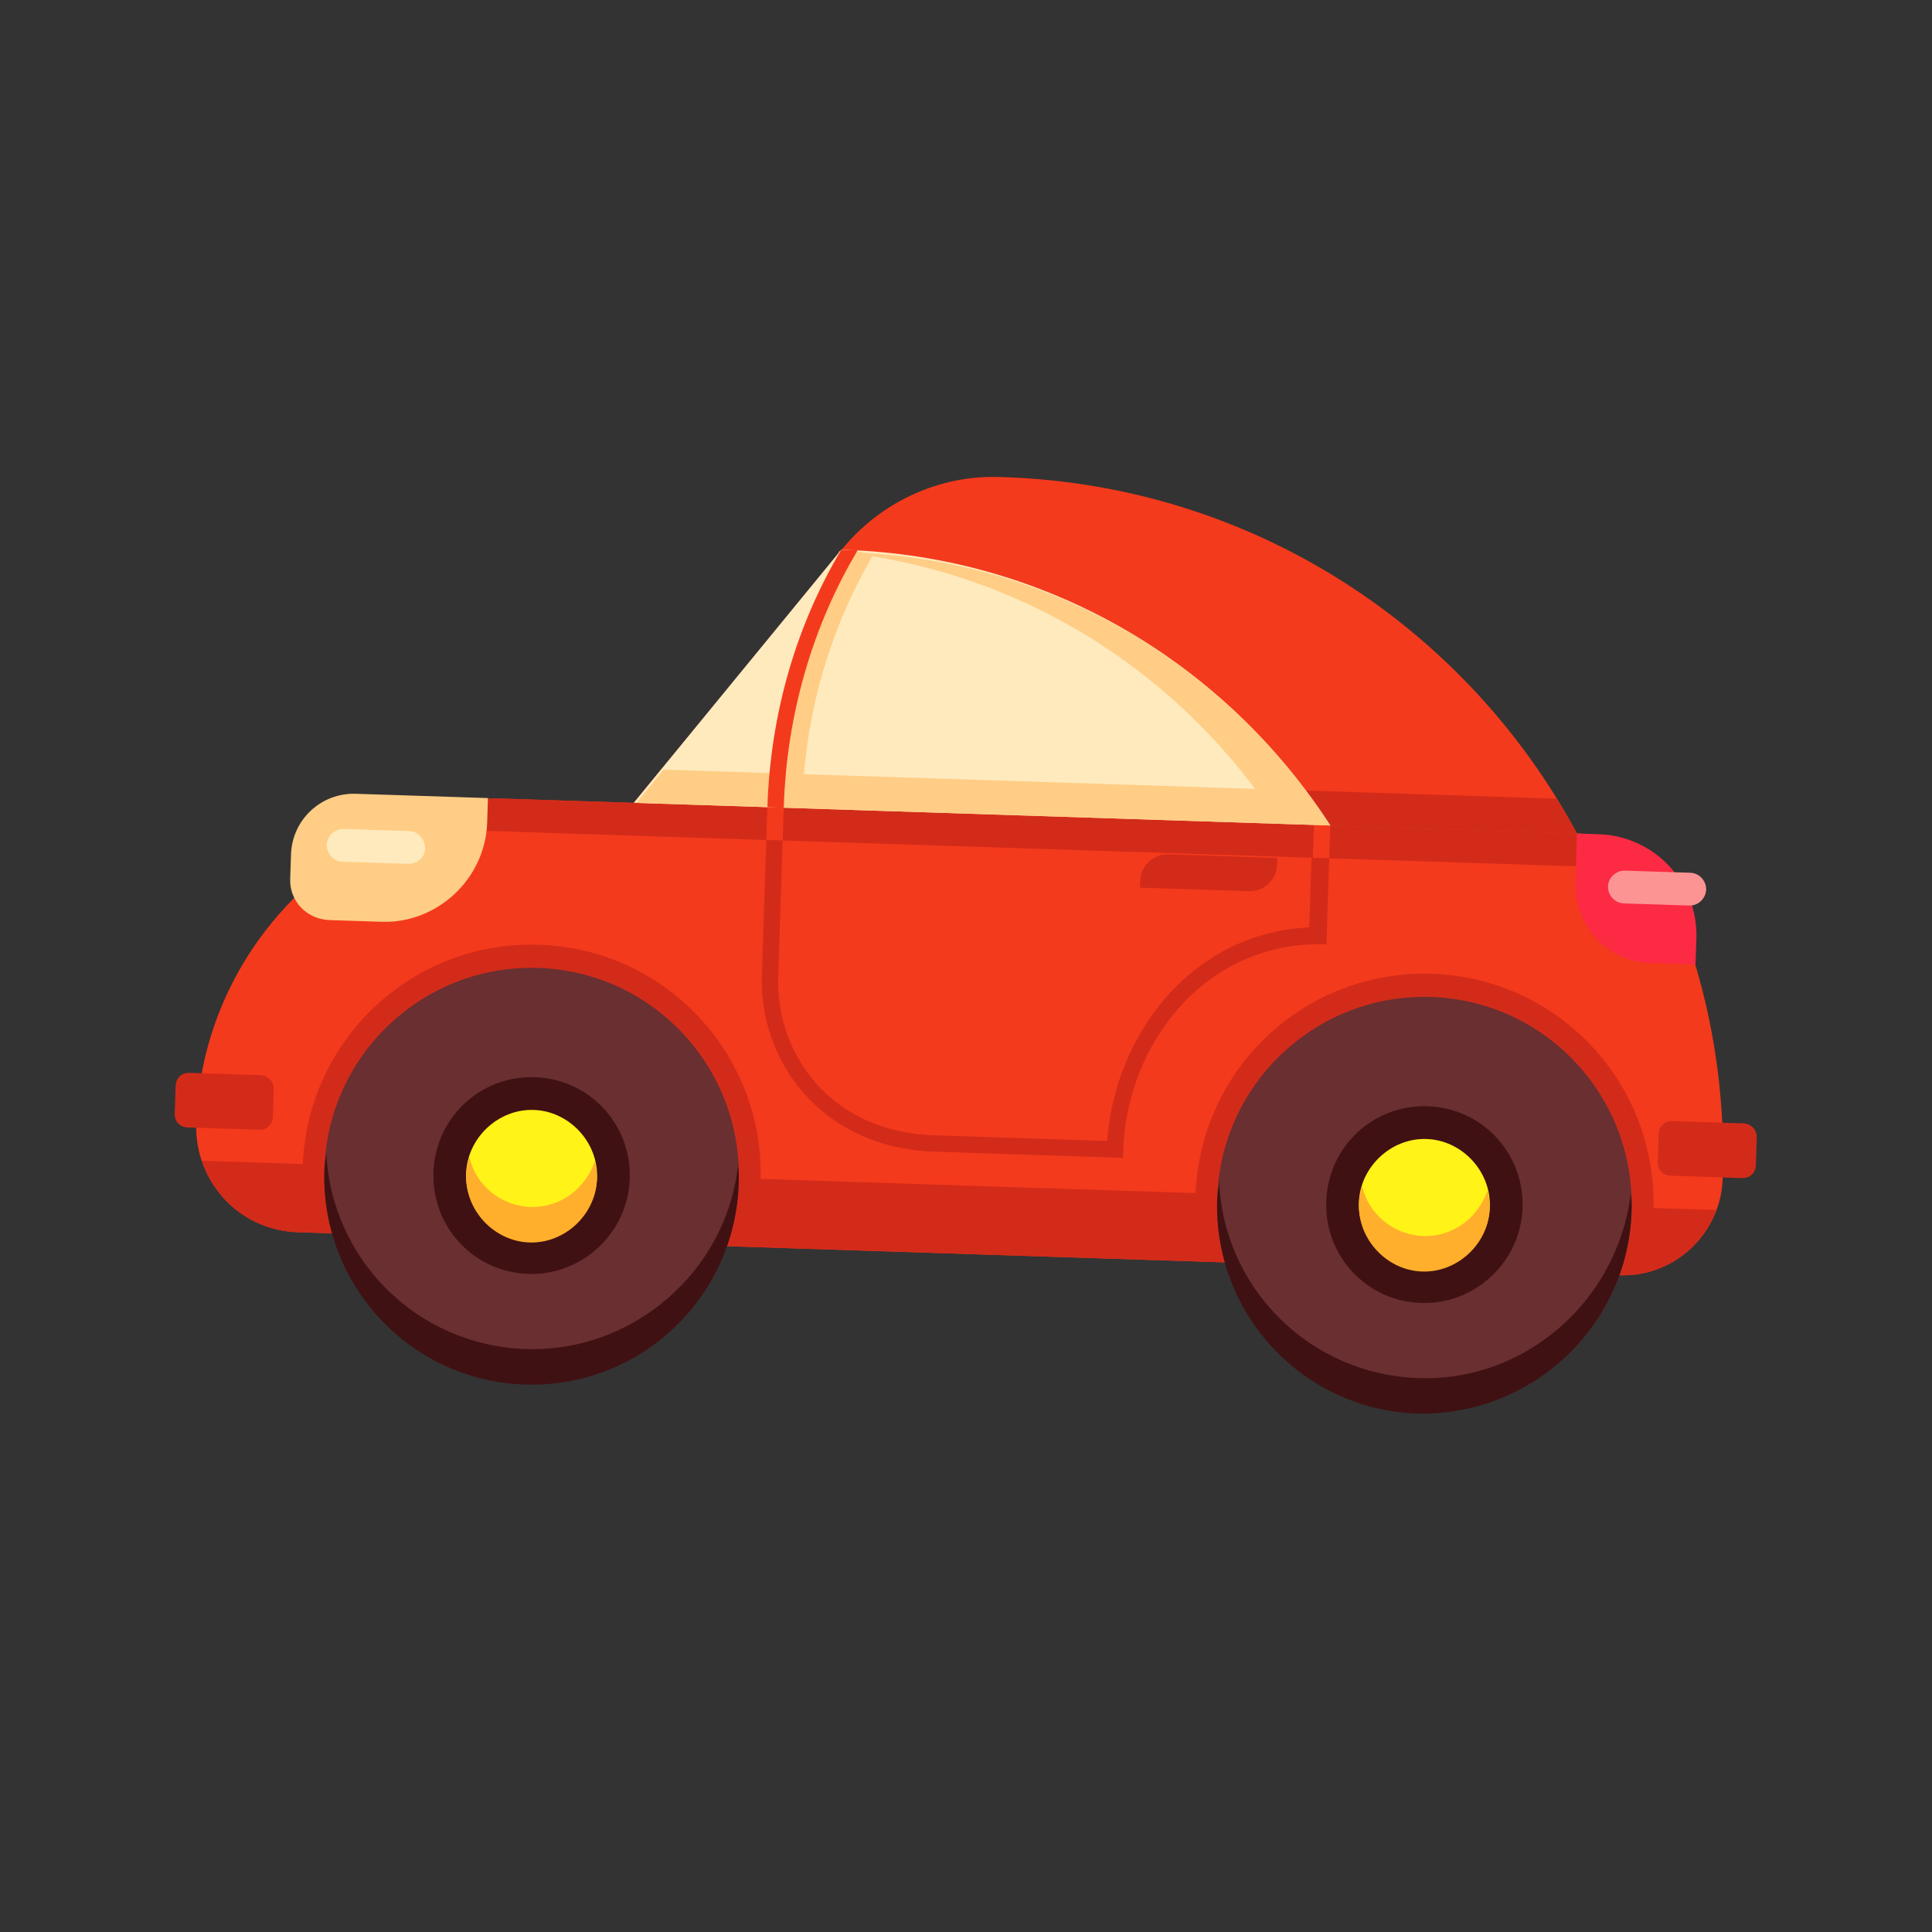 <svg width="50" height="50" viewBox="0 0 50 50" fill="none" xmlns="http://www.w3.org/2000/svg">
<rect x="0" y="0" width="50" height="50" fill="#333333" stroke="none"/>
<path d="M16.402 20.778L13.051 20.669C12.24 20.642 12.413 20.754 11.665 20.942C7.998 21.849 5.208 25.12 5.079 29.079C5.03 30.599 6.225 31.841 7.707 31.89L41.924 33.003C43.335 33.049 44.537 31.92 44.583 30.506C44.668 27.89 44.183 25.433 43.232 23.172C42.839 22.24 41.941 21.609 40.918 21.576L16.402 20.778Z" fill="#F43A1C"/>
<path d="M42.796 22.486C42.319 21.94 41.624 21.599 40.884 21.575L16.403 20.778L13.052 20.669C12.24 20.642 12.413 20.754 11.665 20.942C11.167 21.067 10.703 21.229 10.273 21.428L42.796 22.486Z" fill="#D32B1A"/>
<path d="M19.634 31.075C19.638 30.934 19.679 30.758 19.685 30.581C19.792 27.294 17.233 24.556 13.952 24.45C10.672 24.343 7.94 26.908 7.833 30.196C7.827 30.372 7.822 30.514 7.852 30.692L19.634 31.075Z" fill="#D32B1A"/>
<path d="M42.739 31.827C42.744 31.686 42.785 31.51 42.791 31.333C42.898 28.046 40.338 25.308 37.058 25.202C33.777 25.095 31.045 27.66 30.938 30.948C30.932 31.125 30.928 31.266 30.957 31.444L42.739 31.827Z" fill="#D32B1A"/>
<path d="M5.187 27.951C5.183 28.057 5.144 28.162 5.142 28.232C5.18 28.163 5.218 28.058 5.187 27.951Z" fill="#F43A1C"/>
<path d="M7.706 31.89L41.923 33.004C43.052 33.041 44.064 32.33 44.415 31.315L5.224 30.04C5.577 31.113 6.542 31.852 7.706 31.89Z" fill="#D32B1A"/>
<path d="M44.58 29.516C44.583 29.445 44.586 29.339 44.588 29.269C44.551 29.338 44.548 29.409 44.58 29.516Z" fill="#F43A1C"/>
<path d="M34.428 21.363L34.328 24.439C31.153 24.335 29.157 27.066 29.07 29.753L29.063 29.965L24.195 29.806C21.197 29.709 19.647 27.394 19.716 25.273L19.859 20.889L20.282 20.903L20.14 25.286C20.076 27.231 21.457 29.293 24.173 29.381L28.653 29.527C28.848 26.808 30.806 24.147 33.883 24L33.969 21.348L34.428 21.363Z" fill="#D32B1A"/>
<path d="M19.859 20.89L20.282 20.903L20.255 21.752L19.831 21.738L19.859 20.89Z" fill="#F43A1C"/>
<path d="M34.004 21.349L34.428 21.363L34.4 22.212L33.977 22.198L34.004 21.349Z" fill="#F43A1C"/>
<path d="M33.058 22.203L30.236 22.111C29.848 22.099 29.52 22.407 29.508 22.795L29.502 22.972L32.324 23.064C32.712 23.077 33.04 22.769 33.052 22.38L33.058 22.203Z" fill="#D32B1A"/>
<path d="M6.744 27.825L4.91 27.765C4.698 27.758 4.552 27.895 4.545 28.107L4.522 28.814C4.515 29.026 4.652 29.172 4.864 29.179L6.698 29.238C6.91 29.245 7.055 29.109 7.062 28.896L7.085 28.189C7.091 28.013 6.956 27.831 6.744 27.825Z" fill="#D32B1A"/>
<path d="M45.124 29.073L43.289 29.014C43.078 29.007 42.932 29.144 42.925 29.356L42.902 30.063C42.895 30.275 43.032 30.421 43.243 30.428L45.078 30.488C45.289 30.494 45.435 30.358 45.442 30.145L45.465 29.439C45.471 29.262 45.336 29.08 45.124 29.073Z" fill="#D32B1A"/>
<path d="M8.535 23.812L9.876 23.856C11.322 23.903 12.56 22.74 12.608 21.291L12.628 20.654L9.207 20.543C8.325 20.514 7.561 21.197 7.531 22.116L7.51 22.753C7.492 23.318 7.936 23.793 8.535 23.812Z" fill="#FFCD85"/>
<path d="M10.56 22.356L8.867 22.301C8.62 22.293 8.45 22.075 8.457 21.863C8.465 21.616 8.683 21.446 8.894 21.453L10.588 21.508C10.834 21.516 11.004 21.733 10.997 21.946C11.025 22.159 10.807 22.364 10.56 22.356Z" fill="#FFEABE"/>
<path d="M41.377 21.59L40.812 21.572L40.771 22.844C40.736 23.94 41.587 24.888 42.716 24.924L43.88 24.962L43.902 24.291C43.949 22.841 42.823 21.637 41.377 21.59Z" fill="#FD2A43"/>
<path d="M43.718 23.435L42.025 23.38C41.778 23.372 41.608 23.154 41.615 22.942C41.623 22.695 41.841 22.525 42.052 22.532L43.746 22.587C43.993 22.595 44.162 22.813 44.155 23.025C44.148 23.237 43.965 23.443 43.718 23.435Z" fill="#FD9494"/>
<path d="M25.965 12.348L25.859 12.345C24.307 12.294 22.801 12.989 21.808 14.195L16.403 20.778L40.813 21.572C37.95 16.242 32.42 12.558 25.965 12.348Z" fill="#F43A1C"/>
<path d="M17.102 19.916L16.403 20.778L40.813 21.572C40.646 21.284 40.48 20.96 40.278 20.67L17.102 19.916Z" fill="#D32B1A"/>
<path d="M21.877 14.231L21.771 14.227L16.402 20.776L34.428 21.363C31.738 17.206 27.168 14.403 21.877 14.231Z" fill="#FFEABE"/>
<path d="M34.428 21.364L33.123 21.321L20.777 20.92L20.353 20.906L16.473 20.78L17.172 19.918L20.347 20.021C20.519 17.974 21.148 16.013 22.12 14.346C21.979 14.341 21.84 14.301 21.698 14.297L21.735 14.262L21.841 14.266C21.947 14.269 22.052 14.273 22.123 14.275C22.264 14.28 22.439 14.321 22.58 14.325C27.584 14.665 31.873 17.423 34.428 21.364ZM32.481 20.416C30.146 17.297 26.653 15.059 22.578 14.396C21.606 16.063 20.978 17.989 20.805 20.036L32.481 20.416Z" fill="#FFCD85"/>
<path d="M21.877 14.233L21.771 14.229C20.614 16.173 19.939 18.452 19.86 20.891L20.283 20.905C20.362 18.465 21.037 16.187 22.195 14.243C22.089 14.24 22.018 14.237 21.877 14.233Z" fill="#F43A1C"/>
<path d="M13.582 35.797C10.621 35.7 8.299 33.217 8.395 30.249C8.492 27.281 10.971 24.954 13.932 25.05C16.893 25.146 19.216 27.63 19.119 30.598C19.023 33.566 16.544 35.893 13.582 35.797Z" fill="#692F31"/>
<path d="M13.612 34.913C10.79 34.821 8.567 32.59 8.445 29.826C8.44 29.967 8.4 30.108 8.395 30.284C8.298 33.254 10.619 35.736 13.582 35.832C16.545 35.929 19.022 33.603 19.118 30.633C19.123 30.492 19.128 30.351 19.098 30.173C18.798 32.888 16.398 35.004 13.612 34.913Z" fill="#401113"/>
<path d="M13.675 32.969C12.264 32.923 11.172 31.755 11.218 30.341C11.264 28.927 12.43 27.832 13.841 27.878C15.252 27.924 16.344 29.092 16.297 30.506C16.252 31.92 15.051 33.014 13.675 32.969Z" fill="#401113"/>
<path d="M13.702 32.119C12.785 32.089 12.034 31.286 12.064 30.367C12.094 29.448 12.896 28.695 13.813 28.725C14.73 28.755 15.481 29.558 15.451 30.477C15.421 31.396 14.619 32.149 13.702 32.119Z" fill="#FFF318"/>
<path d="M13.731 31.236C12.955 31.211 12.302 30.659 12.149 29.946C12.109 30.086 12.069 30.226 12.063 30.403C12.034 31.322 12.784 32.125 13.701 32.155C14.619 32.185 15.42 31.432 15.45 30.513C15.454 30.372 15.425 30.194 15.394 30.051C15.16 30.752 14.507 31.261 13.731 31.236Z" fill="#FFAF2B"/>
<path d="M36.688 36.549C33.727 36.452 31.405 33.968 31.501 31.001C31.598 28.033 34.077 25.706 37.038 25.802C39.999 25.898 42.322 28.382 42.225 31.35C42.129 34.317 39.65 36.645 36.688 36.549Z" fill="#692F31"/>
<path d="M36.717 35.665C33.895 35.573 31.672 33.342 31.55 30.578C31.546 30.72 31.506 30.86 31.5 31.037C31.403 34.006 33.724 36.488 36.687 36.584C39.651 36.645 42.128 34.32 42.225 31.35C42.229 31.209 42.234 31.067 42.205 30.89C41.868 33.639 39.504 35.756 36.717 35.665Z" fill="#401113"/>
<path d="M36.78 33.721C35.369 33.675 34.277 32.507 34.323 31.093C34.369 29.679 35.535 28.584 36.946 28.63C38.356 28.676 39.449 29.844 39.403 31.258C39.356 32.672 38.156 33.766 36.78 33.721Z" fill="#401113"/>
<path d="M36.807 32.871C35.89 32.841 35.139 32.038 35.169 31.119C35.199 30.2 36.001 29.447 36.918 29.477C37.835 29.507 38.586 30.31 38.556 31.229C38.525 32.184 37.724 32.901 36.807 32.871Z" fill="#FFF318"/>
<path d="M36.836 31.988C36.06 31.963 35.407 31.41 35.254 30.698C35.214 30.838 35.174 30.978 35.169 31.155C35.139 32.074 35.889 32.877 36.806 32.907C37.724 32.937 38.525 32.184 38.555 31.265C38.559 31.124 38.53 30.946 38.499 30.803C38.265 31.503 37.612 32.013 36.836 31.988Z" fill="#FFAF2B"/>
</svg>
